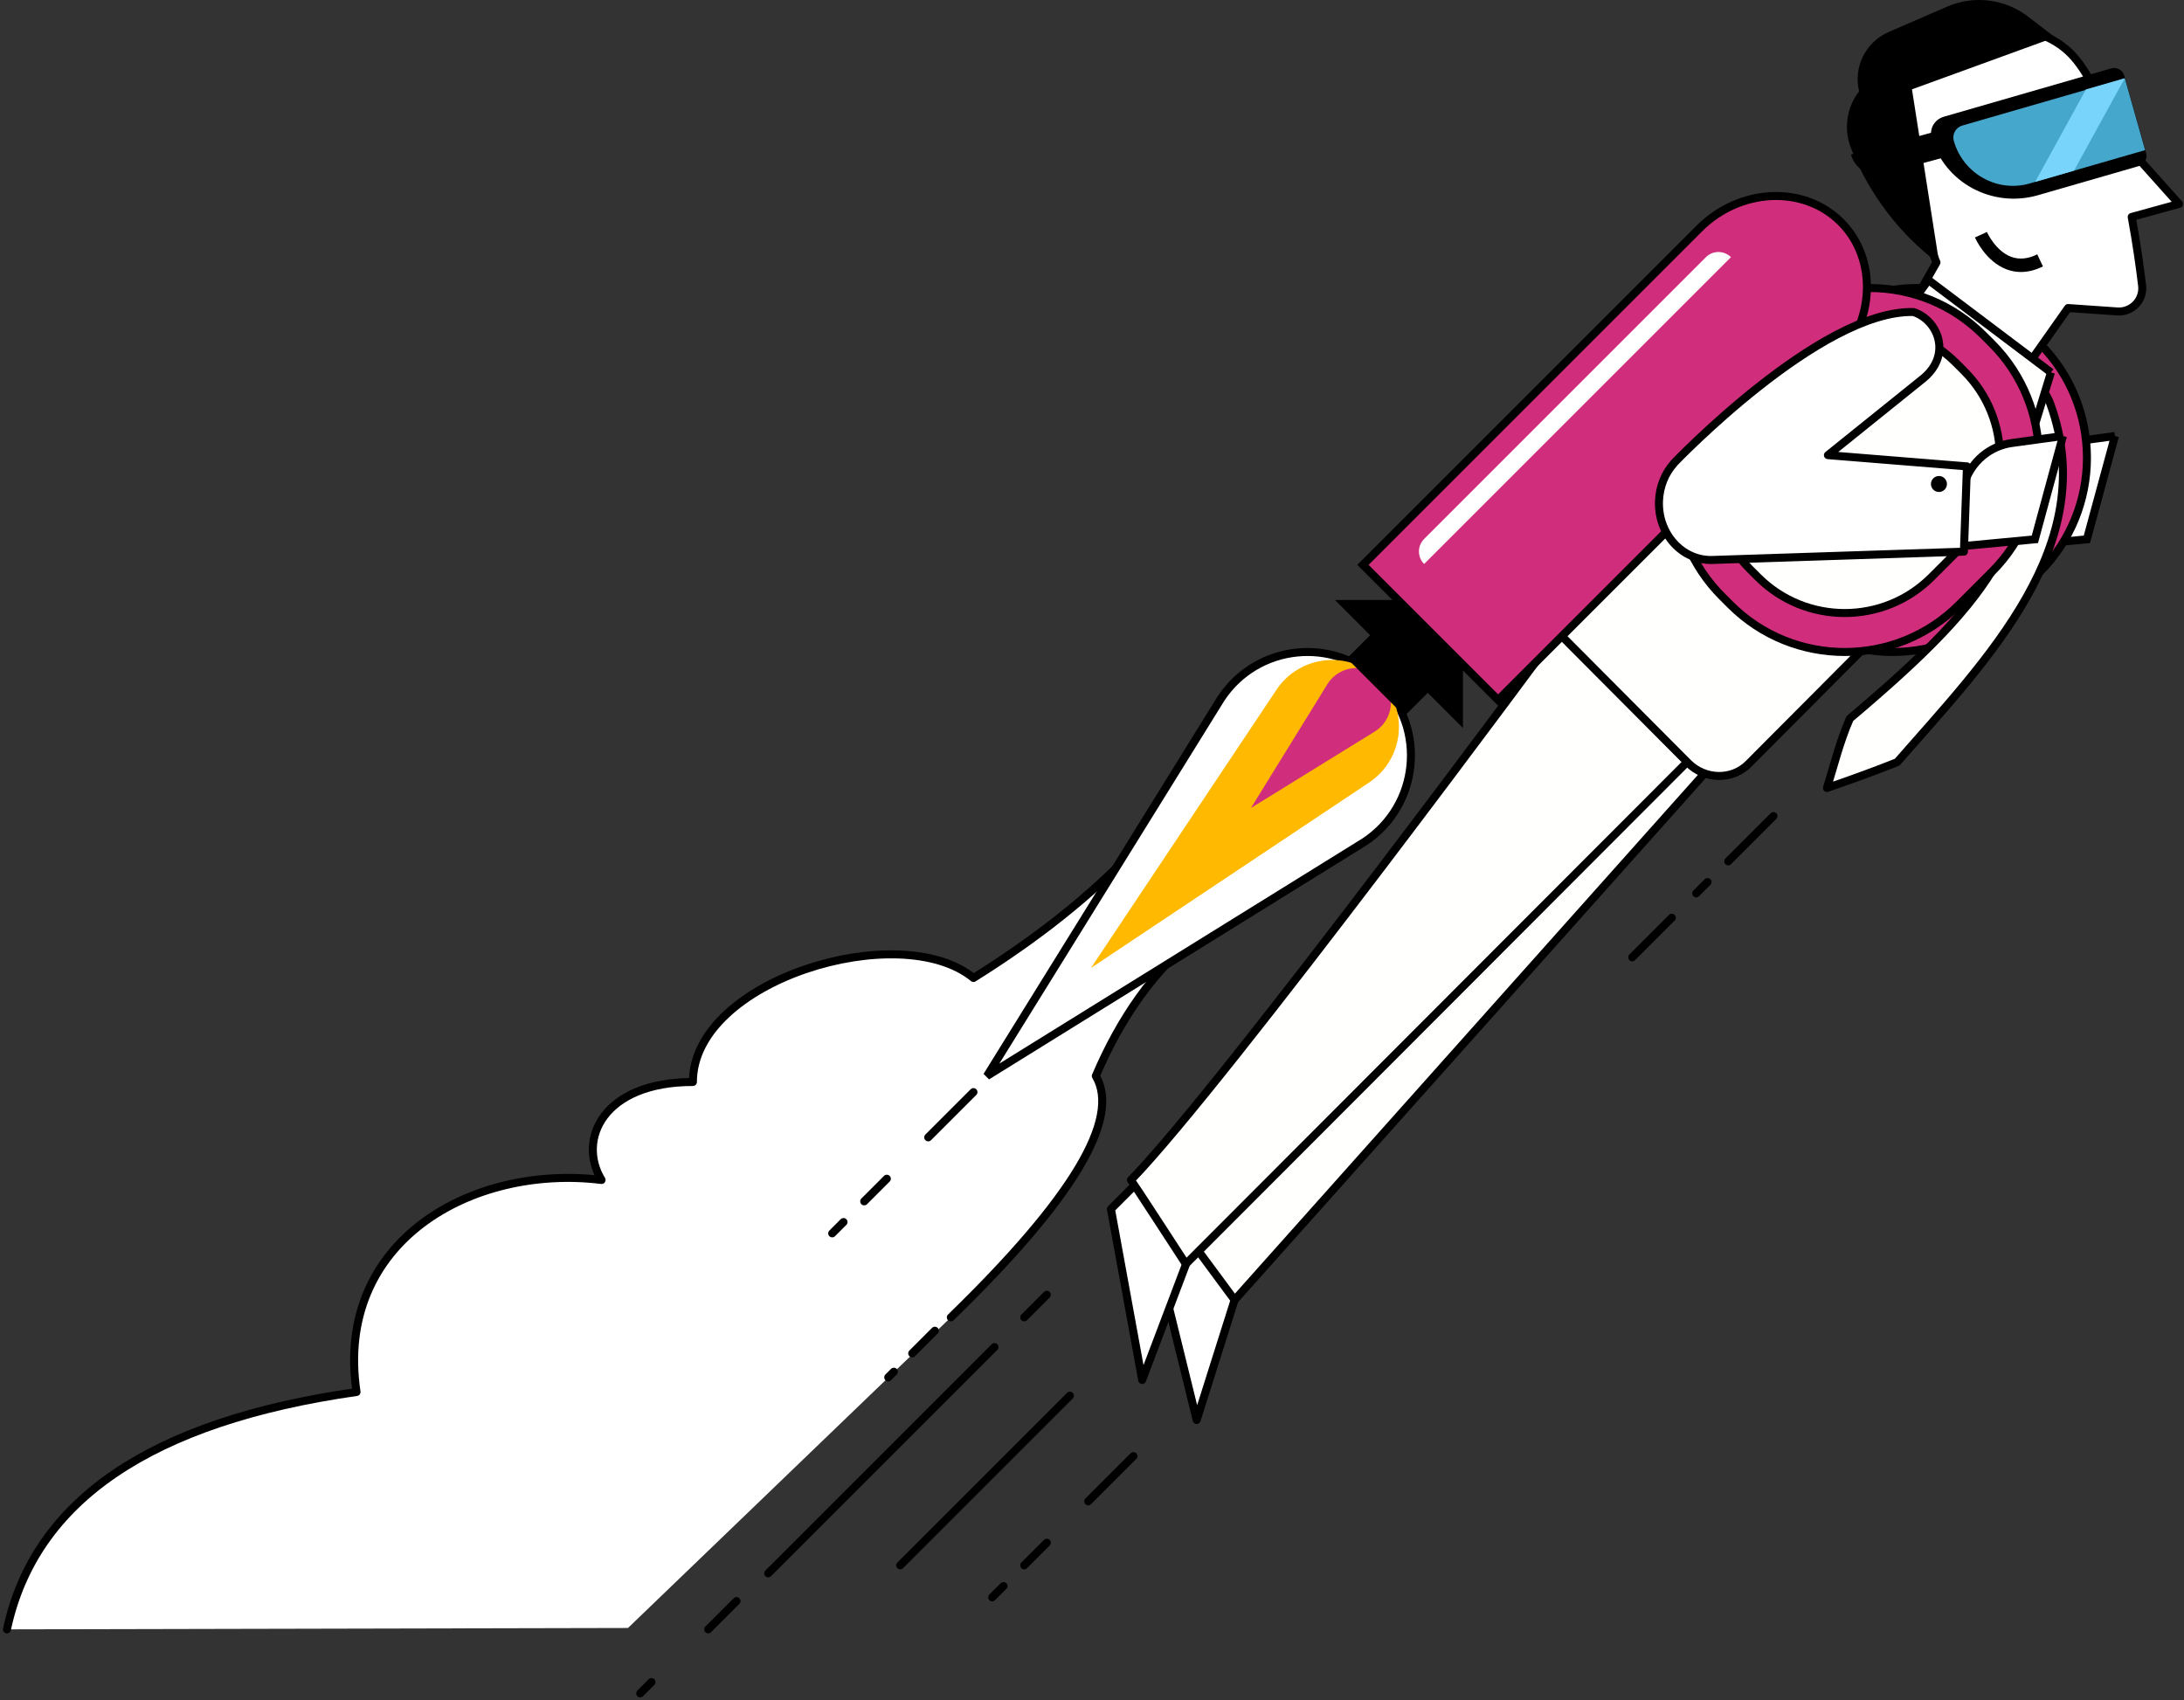 <?xml version="1.0" encoding="UTF-8"?>
<svg width="546px" height="425px" viewBox="0 0 546 425" version="1.1" xmlns="http://www.w3.org/2000/svg" xmlns:xlink="http://www.w3.org/1999/xlink">
    <rect x="0" y="0" width="546" height="425" fill="#333333" stroke="none"/>
    <!-- Generator: Sketch 55.2 (78181) - https://sketchapp.com -->
    <title>Man</title>
    <desc>Created with Sketch.</desc>
    <g id="Page-1" stroke="none" stroke-width="1" fill="none" fill-rule="evenodd">
        <g id="Circlewise-Advertiser" transform="translate(-667, -245)">
            <g id="Art" transform="translate(668, 224)">
                <g id="Man" transform="translate(0.739, 21)">
                    <path d="M-1.13686838e-13,407.344 C6.895,375.115 36.027,355.333 87.394,348 C81.788,310.344 116.269,291 148.652,295 C142.554,285 148.949,270.5 171.486,270.5 C171.486,245 223.314,229.444 241.628,244.5 C257.703,234.463 271.036,223.836 281.628,212.619 L296.998,234.394 C286.751,242.741 278.489,254.277 272.211,269 C278.489,279.667 266.409,299.781 235.971,329.344 L155.261,407 L-1.13686838e-13,407.344 Z" id="Path-8-Copy" fill="#FFFFFF"></path>
                    <path d="M-1.13686838e-13,407.344 C6.895,375.115 36.027,355.333 87.394,348 C81.788,310.344 116.269,291 148.652,295 C142.554,285 148.949,270.5 171.486,270.5 C171.486,245 223.314,229.444 241.628,244.5 C257.703,234.463 271.036,223.836 281.628,212.619 L296.998,234.394 C286.751,242.741 278.489,254.277 272.211,269 C278.489,279.667 266.409,299.781 235.971,329.344" id="Path-8-Copy-2" stroke="#000000" stroke-width="2" stroke-linecap="round" stroke-linejoin="round"></path>
                    <g transform="translate(244.998, 0)">
                        <path d="M282,109 L274.983,134.831 L252,137 L257.425,120.615 C259.176,115.329 263.754,111.504 269.232,110.753 L282,109" id="Fill-10" stroke="#000000" stroke-width="2" fill="#FFFFFF"></path>
                        <path d="M202.703,98.87 C190.747,110.825 190.747,130.274 202.703,142.23 L204.77,144.297 C216.726,156.253 236.177,156.253 248.132,144.297 L256.299,136.13 C268.252,124.177 268.252,104.726 256.297,92.77 L254.23,90.703 C242.274,78.747 222.825,78.747 210.869,90.703 L202.703,98.87 Z M263.187,143.02 L255.02,151.187 C239.267,166.938 213.635,166.938 197.882,151.187 L195.813,149.118 C180.062,133.365 180.062,107.733 195.815,91.982 L203.981,83.813 C219.734,68.062 245.365,68.062 261.118,83.813 L263.187,85.882 C278.938,101.635 278.938,127.266 263.187,143.02 L263.187,143.02 Z" id="Fill-11" stroke="#000000" stroke-width="2" fill="#D02E7D"></path>
                        <polyline id="Fill-12" stroke="#000000" stroke-width="2" fill="#FFFFFF" stroke-linejoin="round" points="48.964 305 42 312.636 52.431 355 62 324.708 48.964 305"></polyline>
                        <polyline id="Fill-13" stroke="#000000" stroke-width="2" fill="#FFFFFF" stroke-linejoin="round" points="38.24 295 31 302.262 38.802 345 50 315.431 38.24 295"></polyline>
                        <path d="M47,304.905 C47.295,305.167 61.921,325 61.921,325 L182,190.446 L147.597,160 C147.597,160 69.143,279.499 47,304.905 Z" id="Fill-16" stroke="#000000" stroke-width="2" fill="#FFFFFE" stroke-linejoin="round"></path>
                        <path d="M143.487,157 C143.487,157 59.315,271.1 36,295.008 C36.28,295.287 49.735,316 49.735,316 L176,189.56 L143.487,157" id="Fill-31" stroke="#000000" stroke-width="2" fill="#FFFFFE" stroke-linejoin="round"></path>
                        <path d="M260.001,96.163 C263.164,132.69 252.782,148.388 215.735,179.633 C213.284,185.175 211.795,191.218 210,197 C215.893,194.961 221.782,192.852 227.552,190.549 C249.979,164.896 278.549,136.153 265.882,101.074 C264.262,96.59 262.159,96.756 260.373,96.25 C258.589,95.744 260.001,96.163 260.001,96.163" id="Fill-20" stroke="#000000" stroke-width="2" fill="#FFFFFE" stroke-linejoin="round"></path>
                        <path d="M286.19,54.233 C287.419,60.893 288.26,66.986 288.79,71.381 C289.226,75.001 286.234,78.117 282.576,77.863 L270.282,77.011 L259.008,93 L230.595,77.523 L237.379,65.614 L236.681,63.841 L225.431,37.573 C220.758,10.7 255.279,-0.884 270.244,12.728 C274.477,16.579 277.858,23.501 280.531,31.449 L298,50.984 L286.19,54.233 Z" id="Fill-44" stroke="#000000" stroke-width="2" fill="#FFFFFF" stroke-linejoin="round"></path>
                        <polyline id="Collar" stroke="#000000" stroke-width="2" fill="#FFFFFE" points="266 93.096 261.746 107 224 85.82 235.362 70 266 93.096"></polyline>
                        <path d="M258.494,68 C257.274,68 256.081,67.782 254.92,67.347 C249.667,65.377 247.108,59.611 247,59.367 L249.986,58 C250.008,58.047 252.114,62.737 256.062,64.206 C258.054,64.951 260.247,64.74 262.579,63.588 L264,66.605 C262.119,67.534 260.278,68 258.494,68" id="Mouth" fill="#000000"></path>
                        <path d="M238.094,66 L237.364,65.439 C228.182,58.368 221.008,49.028 216.552,38.344 L216.118,37.304 C214.109,32.483 214.842,26.958 218.042,22.824 C216.56,16.752 219.676,10.497 225.421,8.005 L240.036,1.663 C246.748,-1.25 254.518,-0.288 260.312,4.174 L267,9.324 L231.257,22.334 L238.094,66" id="Hair" fill="#000000"></path>
                        <g id="Glasses" transform="translate(216, 17)">
                            <path d="M23.212,12.183 C20.966,12.833 19.558,15.126 20.163,17.328 C23.273,28.602 35.274,35.12 46.765,31.801 L71.93,24.534 C73.356,24.123 74.192,22.657 73.798,21.263 L68.322,1.888 C67.927,0.493 66.452,-0.303 65.026,0.108 L23.212,12.183" id="Fill-24" fill="#000000"></path>
                            <path d="M27.819,14.39 C26.198,14.859 25.249,16.583 25.713,18.224 C28.029,26.421 36.561,31.212 44.671,28.869 L73.543,20.532 L68.487,2.645 L27.819,14.39" id="Fill-25" fill="#46A7CD"></path>
                            <polyline id="Fill-26" fill="#79D4FB" points="46.052 28.471 55.756 25.67 68.46 2.551 58.758 5.353 46.052 28.471"></polyline>
                            <path d="M24.963,21.897 L8.239,26.426 C4.65,27.398 0.962,25.245 0,21.618 L23.221,15.328 L24.963,21.897" id="Fill-27" fill="#000000"></path>
                        </g>
                        <path d="M244.871,136.273 L190.393,190.983 C186.286,195.108 179.509,194.988 175.254,190.717 L143,158.323 L214.136,87.419 C226.62,74.881 231.131,76.883 244.061,89.867 C256.989,102.852 257.353,123.736 244.871,136.273" id="Body" stroke="#000000" stroke-width="2" fill="#FFFFFE"></path>
                        <path d="M220.538,81.743 C212.319,81.743 204.616,84.919 198.853,90.682 L190.682,98.853 C184.919,104.617 181.743,112.319 181.743,120.54 C181.743,128.757 184.919,136.459 190.682,142.223 L192.752,144.292 C204.71,156.251 224.167,156.251 236.125,144.292 L244.294,136.124 L244.292,136.124 C256.251,124.167 256.251,104.709 244.294,92.752 L242.224,90.684 C236.459,84.919 228.757,81.743 220.538,81.743 Z M214.438,163 C204.089,163 193.74,159.061 185.862,151.182 L183.794,149.115 C176.189,141.51 172,131.36 172,120.54 C172,109.716 176.189,99.568 183.794,91.963 L191.963,83.794 C199.568,76.189 209.715,72 220.538,72 C231.36,72 241.509,76.189 249.114,83.794 L251.182,85.862 C266.939,101.619 266.939,127.255 251.184,143.014 L251.182,143.014 L243.013,151.182 C235.135,159.061 224.788,163 214.438,163 L214.438,163 Z" id="Fill-30" stroke="#000000" stroke-width="2" fill="#D02E7D"></path>
                        <path d="M98.419,170.581 L98.419,170.581 C109.989,182.151 108.051,201.42 94.409,210.455 L0,269 L58.543,174.591 C67.58,160.949 86.849,159.011 98.419,170.581" id="Fill-32" stroke="#000000" stroke-width="2" fill="#FFFFFF"></path>
                        <path d="M98.105,169.896 L98.105,169.896 C105.576,177.369 104.325,189.813 95.514,195.646 L26,242 L72.352,172.485 C78.188,163.676 90.632,162.423 98.105,169.896" id="Fill-33" fill="#FFB900"></path>
                        <path d="M98.481,169.519 L98.481,169.519 C102.326,173.364 101.681,179.767 97.149,182.767 L66,202 L85.232,170.851 C88.234,166.318 94.637,165.675 98.481,169.519" id="Fill-34" fill="#D02E7D"></path>
                        <polyline id="Fill-35" fill="#000000" points="129 154.401 104.401 179 90 164.6 114.6 140 129 154.401"></polyline>
                        <polyline id="Fill-36" fill="#000000" points="87 150 119 182 119 150 87 150"></polyline>
                        <path d="M178.079,57.137 L94,141.215 L127.785,175 L211.862,90.921 C222.044,80.741 222.772,64.811 213.48,55.52 C204.189,46.229 188.259,46.957 178.079,57.137" id="Fill-37" stroke="#000000" stroke-width="2" fill="#D02E7D"></path>
                        <path d="M109.291,141 C107.57,139.279 107.57,136.464 109.291,134.743 L179.743,64.29 C180.603,63.43 181.737,63 182.871,63 C184.004,63 185.139,63.43 186,64.29 L109.291,141" id="Fill-38" fill="#FFFFFF"></path>
                        <path d="M269,109 L261.983,134.831 L239,137 L244.425,120.615 C246.176,115.329 250.755,111.504 256.233,110.753 L269,109" id="Fill-39" stroke="#000000" stroke-width="2" fill="#FFFFFF"></path>
                        <path d="M210.242,113.789 L245,116.594 L244.24,137.919 L181.382,139.993 C173.844,140.243 167.718,133.504 168.01,125.283 C168.143,121.566 169.564,118.237 171.78,115.781 L171.763,115.768 C171.763,115.768 208.311,77.456 231.623,78.006 C237.845,79.995 241.458,88.956 233.644,94.958 L210.242,113.789 Z" id="Fill-43" stroke="#000000" stroke-width="2" fill="#FFFFFF" stroke-linejoin="round"></path>
                        <path d="M239.415,119.586 C238.634,118.805 237.367,118.805 236.586,119.586 C235.805,120.366 235.805,121.632 236.586,122.414 C237.367,123.195 238.634,123.195 239.415,122.414 C240.195,121.632 240.195,120.366 239.415,119.586" id="Fill-42" fill="#000000"></path>
                    </g>
                    <g id="Speed" transform="translate(157.261, 203.249)" stroke="#000000" stroke-linecap="round" stroke-width="2">
                        <path d="M32,189.001 L90.674,134.62" id="Line" transform="translate(61.337, 161.811) rotate(-2.175) translate(-61.337, -161.811) "></path>
                        <path d="M96.947,125.986 L102.815,120.547" id="Line" transform="translate(99.881, 123.267) rotate(-2.175) translate(-99.881, -123.267) "></path>
                        <path d="M68.947,134.986 L74.815,129.547" id="Line" transform="translate(71.881, 132.267) rotate(-2.175) translate(-71.881, -132.267) "></path>
                        <path d="M63.026,141.068 L64.493,139.708" id="Line" transform="translate(63.76, 140.388) rotate(-2.175) translate(-63.76, -140.388) "></path>
                        <path d="M65.263,187.275 L109.269,146.489" id="Line" transform="translate(87.266, 166.882) rotate(-2.175) translate(-87.266, -166.882) "></path>
                        <path d="M112.842,171.876 L124.577,161" id="Line" transform="translate(118.71, 166.438) rotate(-2.175) translate(-118.71, -166.438) "></path>
                        <path d="M96.947,187.986 L102.815,182.547" id="Line" transform="translate(99.881, 185.267) rotate(-2.175) translate(-99.881, -185.267) "></path>
                        <path d="M89,196.04 L91.934,193.321" id="Line" transform="translate(90.467, 194.681) rotate(-2.175) translate(-90.467, -194.681) "></path>
                        <path d="M272.842,11.876 L284.577,1" id="Line" transform="translate(278.71, 6.438) rotate(-2.175) translate(-278.71, -6.438) "></path>
                        <path d="M265,20.04 L267.934,17.321" id="Line" transform="translate(266.467, 18.681) rotate(-2.175) translate(-266.467, -18.681) "></path>
                        <path d="M248.868,35.904 L259.136,26.387" id="Line" transform="translate(254.002, 31.145) rotate(-2.175) translate(-254.002, -31.145) "></path>
                        <path d="M72.842,80.876 L84.577,70" id="Line" transform="translate(78.71, 75.438) rotate(-2.175) translate(-78.71, -75.438) "></path>
                        <path d="M56.947,96.986 L62.815,91.547" id="Line" transform="translate(59.881, 94.267) rotate(-2.175) translate(-59.881, -94.267) "></path>
                        <path d="M49,105.04 L51.934,102.321" id="Line" transform="translate(50.467, 103.681) rotate(-2.175) translate(-50.467, -103.681) "></path>
                        <path d="M17.921,203.958 L25.255,197.161" id="Line" transform="translate(21.588, 200.559) rotate(-2.175) translate(-21.588, -200.559) "></path>
                        <path d="M1,220.04 L3.934,217.321" id="Line" transform="translate(2.467, 218.681) rotate(-2.175) translate(-2.467, -218.681) "></path>
                    </g>
                </g>
            </g>
        </g>
    </g>
</svg>